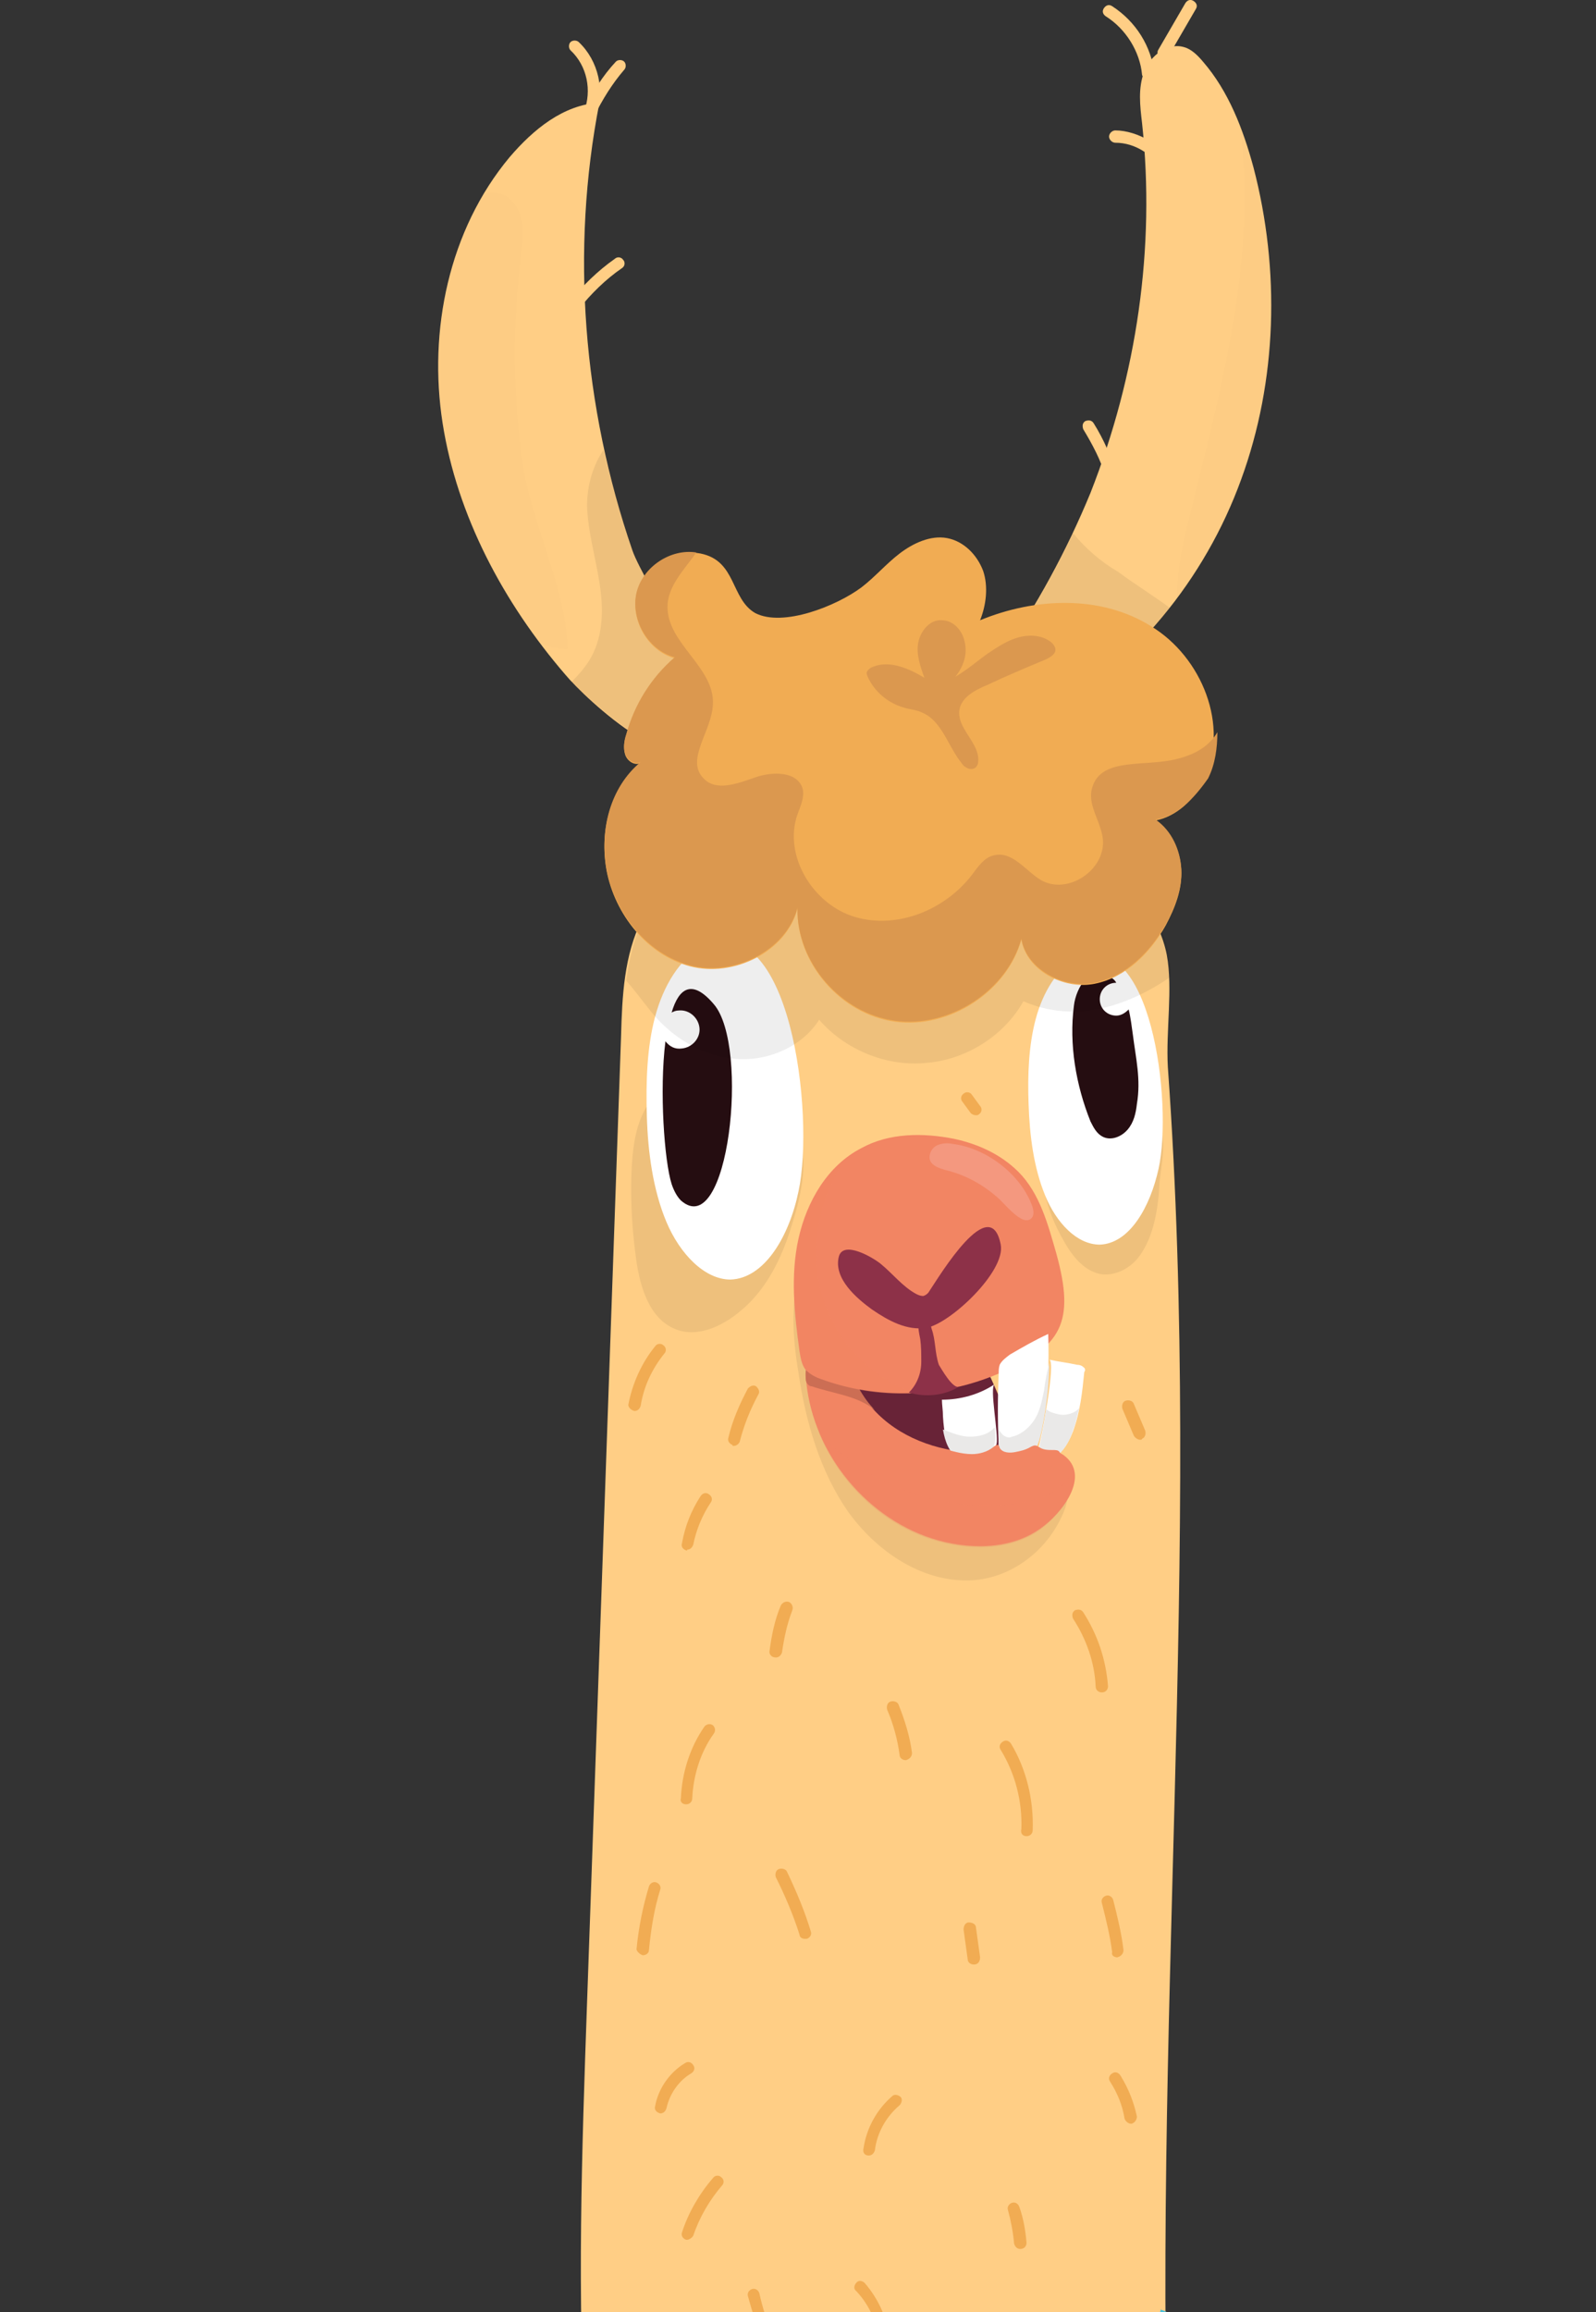 <svg xmlns="http://www.w3.org/2000/svg" width="67" height="97" viewBox="0 0 67 97" fill="none">
  <rect x="0" y="0" width="67" height="97" fill="#333333" stroke="none"/>
  <g clip-path="url(#clip0_2055_5581)">
    <path d="M6.193 161.078C6.67 157.674 8.315 154.529 10.134 151.6C10.957 150.221 12.083 148.886 12.776 147.421C12.257 145.095 12.083 142.682 12.3 140.313C13.123 131.266 18.883 123.512 21.698 114.895C22.867 111.32 23.517 107.529 24.73 103.953C24.686 103.479 24.643 103.048 24.6 102.574C24.21 96.414 24.427 90.21 24.643 84.05C25.12 70.523 25.596 56.995 26.072 43.468C26.116 41.788 26.202 40.065 26.939 38.6C27.675 37.092 29.017 36.015 30.447 35.111C35.514 31.966 41.794 31.449 46.255 35.757C47.424 36.877 48.68 38.471 48.983 40.065C49.243 41.486 48.94 43.21 49.026 44.761C50.499 65.138 48.29 85.558 49.113 105.978C49.113 105.978 49.113 105.978 49.113 106.021C49.33 106.667 49.503 107.313 49.676 107.96C51.972 116.533 54.137 124.89 57.125 133.291C58.381 136.78 59.637 140.27 59.984 143.932C60.157 146.086 59.984 148.24 59.464 150.351C59.941 151.126 60.417 151.858 60.85 152.591C62.539 155.606 64.055 158.794 64.401 162.241C64.748 165.687 63.795 169.392 61.197 171.675C59.811 172.882 58.078 173.614 56.303 174.002C52.794 174.82 48.853 174.389 45.952 172.278C44.046 170.9 42.703 168.875 41.924 166.635C39.845 166.937 37.723 166.937 35.6 166.764C33.305 166.549 31.01 166.118 28.801 165.386C27.978 168.014 26.419 170.383 24.167 171.891C21.178 173.872 17.237 174.131 13.773 173.183C11.997 172.709 10.308 171.891 9.008 170.641C6.54 168.229 5.717 164.481 6.193 161.078Z" fill="#FFCE85"/>
    <path d="M40.668 66.3C38.675 66.343 36.813 65.094 35.6 63.414C34.431 61.733 33.825 59.666 33.522 57.598C33.305 56.349 33.218 55.056 33.435 53.807C33.522 53.376 33.652 52.902 33.911 52.557C34.344 51.997 35.038 51.696 35.73 51.61C37.376 51.351 39.195 52.17 39.975 53.721C40.538 54.841 40.581 56.133 40.711 57.382C40.884 58.632 41.274 60.01 42.313 60.657C43.526 61.432 45.518 61.69 44.566 63.629C43.873 65.137 42.357 66.257 40.668 66.3Z" fill="black" fill-opacity="0.07"/>
    <path d="M47.771 52.773C47.424 53.204 46.861 53.505 46.298 53.462C45.562 53.376 45.042 52.73 44.696 52.127C44.219 51.308 43.873 50.446 43.786 49.499C43.7 48.551 43.959 47.603 44.522 46.871C45.562 45.578 48.117 45.449 48.723 47.258C48.94 47.948 48.767 48.852 48.68 49.542C48.637 50.576 48.464 51.911 47.771 52.773Z" fill="black" fill-opacity="0.07"/>
    <path d="M31.01 55.057C30.273 55.66 29.234 56.134 28.325 55.746C27.285 55.315 26.895 54.066 26.722 52.946C26.549 51.739 26.462 50.49 26.506 49.241C26.549 48.293 26.636 47.302 27.112 46.484C28.238 44.588 31.01 44.416 32.526 45.967C34.215 47.733 33.825 49.629 33.132 51.739C32.699 53.032 32.049 54.238 31.01 55.057Z" fill="black" fill-opacity="0.07"/>
    <path d="M33.522 49.973C33.132 51.868 32.092 53.635 30.663 53.678C29.58 53.678 28.541 52.601 27.978 51.265C27.415 49.93 27.198 48.336 27.155 46.828C27.112 45.406 27.155 43.942 27.502 42.649C27.848 41.357 28.541 40.194 29.494 39.72C33.175 37.996 34.215 46.785 33.522 49.973Z" fill="white"/>
    <path d="M27.935 43.683C28.108 43.898 28.325 44.027 28.628 43.984C29.061 43.941 29.407 43.553 29.364 43.123C29.321 42.692 28.931 42.347 28.498 42.39C28.368 42.39 28.281 42.433 28.195 42.477C28.498 41.443 29.061 41.055 29.97 42.132C31.486 43.898 30.577 52.127 28.584 50.36C28.411 50.188 28.281 49.929 28.195 49.671C27.891 48.723 27.675 45.751 27.935 43.683Z" fill="#250D11"/>
    <path d="M48.637 49.025C48.29 50.619 47.424 52.17 46.168 52.213C45.215 52.213 44.349 51.308 43.873 50.145C43.396 48.982 43.223 47.647 43.18 46.311C43.136 45.105 43.18 43.855 43.483 42.735C43.786 41.615 44.392 40.624 45.172 40.237C48.334 38.772 49.243 46.311 48.637 49.025Z" fill="white"/>
    <path d="M45.085 42.175C45.172 41.443 45.778 40.366 46.645 41.012C46.731 41.055 46.818 41.141 46.861 41.227C46.471 41.227 46.168 41.529 46.168 41.917C46.168 42.304 46.471 42.606 46.861 42.606C47.078 42.606 47.251 42.477 47.381 42.347C47.467 42.692 47.511 43.08 47.554 43.381C47.684 44.415 47.901 45.277 47.727 46.311C47.684 46.699 47.597 47.086 47.337 47.388C47.078 47.689 46.645 47.862 46.298 47.689C46.038 47.56 45.908 47.302 45.778 47.043C45.172 45.535 44.869 43.812 45.085 42.175Z" fill="#250D11"/>
    <path d="M42.963 42.004C42.14 43.468 40.538 44.459 38.892 44.588C37.203 44.761 35.471 44.028 34.388 42.779C33.652 43.942 32.179 44.545 30.837 44.416C29.451 44.287 28.195 43.511 27.328 42.434C26.982 42.004 26.635 41.53 26.289 41.142C26.419 40.237 26.592 39.376 27.025 38.557C27.762 37.049 29.104 35.972 30.533 35.068C35.6 31.923 41.88 31.406 46.341 35.714C47.511 36.834 48.767 38.428 49.07 40.022C49.113 40.324 49.156 40.625 49.156 40.97C47.208 42.305 45.042 42.908 42.963 42.004Z" fill="black" fill-opacity="0.07"/>
    <path d="M25.163 4.308C23.647 4.394 22.391 5.428 21.395 6.591C18.84 9.65 17.974 13.871 18.58 17.749C19.186 21.626 21.135 25.288 23.734 28.303C24.556 29.294 28.801 33.301 29.97 30.888C30.533 29.725 27.025 24.469 26.549 23.091C24.47 17.059 23.95 10.511 25.163 4.308Z" fill="#FFCE85"/>
    <path d="M29.97 30.846C30.533 29.682 27.025 24.427 26.549 23.048C26.072 21.669 25.683 20.291 25.336 18.869C24.903 19.515 24.643 20.334 24.643 21.239C24.686 22.316 24.99 23.349 25.163 24.427C25.336 25.503 25.336 26.624 24.816 27.571C24.6 27.959 24.297 28.304 23.994 28.605C25.293 29.898 28.887 33.086 29.97 30.846Z" fill="black" fill-opacity="0.07"/>
    <path d="M20.269 8.185C20.442 8.099 20.615 8.056 20.832 8.099C21.352 8.142 21.741 8.616 21.871 9.133C22.001 9.65 21.915 10.167 21.871 10.684C21.525 13.527 21.525 16.456 21.915 19.3C22.261 21.842 23.82 24.814 23.82 27.227C23.43 27.227 23.041 27.14 22.651 26.968C20.615 24.254 19.056 21.109 18.58 17.749C18.103 14.475 18.623 11.028 20.269 8.185Z" fill="black" fill-opacity="0.01"/>
    <path d="M47.944 5.169C47.857 4.437 47.77 3.705 48.03 3.015C48.29 2.326 49.026 1.766 49.719 1.981C50.023 2.068 50.282 2.326 50.499 2.584C51.582 3.834 52.188 5.428 52.621 7.022C53.747 11.33 53.617 15.982 52.102 20.118C50.586 24.297 47.597 27.959 43.699 30.156C42.963 30.587 41.014 31.405 40.538 30.199C40.191 29.381 41.621 28.131 42.01 27.571C43.526 25.417 44.782 23.091 45.778 20.678C47.727 15.724 48.507 10.382 47.944 5.169Z" fill="#FFCE85"/>
    <path d="M45.042 22.358C44.219 24.168 43.18 25.891 42.054 27.528C41.664 28.088 40.235 29.381 40.581 30.156C41.058 31.362 43.007 30.544 43.743 30.113C45.822 28.95 47.641 27.356 49.113 25.503C48.42 24.986 47.641 24.512 46.948 23.995C46.211 23.565 45.562 23.005 45.042 22.358Z" fill="black" fill-opacity="0.07"/>
    <path d="M49.893 21.841C50.715 18.524 51.582 15.25 52.015 11.89C52.275 9.65 52.361 7.323 52.015 5.083C52.275 5.686 52.448 6.332 52.621 7.022C53.747 11.33 53.617 15.982 52.102 20.118C51.452 21.884 50.542 23.564 49.416 25.072C49.416 25.029 49.416 25.029 49.416 24.986C49.416 23.909 49.633 22.875 49.893 21.841Z" fill="black" fill-opacity="0.01"/>
    <path d="M36.163 24.641C36.727 24.21 37.203 23.65 37.766 23.22C38.329 22.789 39.065 22.444 39.758 22.573C40.451 22.703 41.014 23.263 41.274 23.952C41.491 24.598 41.404 25.374 41.144 26.02C43.44 25.072 46.211 24.943 48.334 26.278C50.456 27.571 51.625 30.457 50.542 32.697C50.153 33.516 49.416 34.248 48.507 34.42C49.2 34.894 49.546 35.713 49.59 36.488C49.633 37.307 49.33 38.082 48.94 38.815C48.29 39.978 47.251 41.012 45.952 41.27C44.652 41.529 43.093 40.71 42.877 39.418C42.27 41.615 39.845 43.166 37.593 42.864C35.297 42.563 33.435 40.409 33.478 38.125C33.002 39.935 30.793 41.012 28.974 40.538C27.155 40.064 25.812 38.341 25.466 36.531C25.163 34.894 25.596 33.085 26.895 32.008C26.635 32.137 26.332 31.922 26.246 31.663C26.159 31.405 26.202 31.103 26.289 30.845C26.635 29.596 27.328 28.475 28.325 27.614C27.198 27.312 26.462 26.02 26.722 24.9C26.982 23.78 28.238 23.004 29.407 23.22C30.923 23.521 30.663 25.115 31.703 25.718C32.872 26.321 35.124 25.417 36.163 24.641Z" fill="#F1AC53"/>
    <path d="M48.507 34.378C49.2 34.852 49.546 35.671 49.59 36.446C49.633 37.265 49.33 38.04 48.94 38.772C48.29 39.936 47.251 40.969 45.952 41.228C44.652 41.486 43.093 40.668 42.877 39.376C42.27 41.573 39.845 43.123 37.593 42.822C35.297 42.52 33.435 40.366 33.478 38.083C33.002 39.892 30.793 40.969 28.974 40.496C27.155 40.022 25.812 38.298 25.466 36.489C25.163 34.852 25.596 33.043 26.895 31.966C26.635 32.095 26.332 31.88 26.246 31.621C26.159 31.363 26.202 31.061 26.289 30.803C26.635 29.553 27.328 28.433 28.325 27.572C27.198 27.27 26.462 25.978 26.722 24.858C26.982 23.78 28.151 23.005 29.234 23.177C28.714 23.91 28.021 24.599 28.021 25.461C28.021 27.012 30.014 28.002 29.927 29.553C29.884 30.673 28.758 31.88 29.537 32.655C30.057 33.215 30.966 32.87 31.703 32.612C32.439 32.353 33.478 32.353 33.695 33.086C33.782 33.431 33.608 33.818 33.478 34.163C32.872 35.886 34.128 37.954 35.904 38.471C37.679 38.988 39.672 38.169 40.798 36.705C41.057 36.36 41.317 35.972 41.707 35.886C42.487 35.671 43.05 36.532 43.699 36.92C44.825 37.566 46.428 36.489 46.298 35.197C46.211 34.421 45.605 33.732 45.865 33C46.255 31.75 48.117 32.181 49.416 31.837C50.282 31.621 50.802 31.233 51.105 30.716C51.105 31.363 51.019 32.052 50.716 32.655C50.109 33.517 49.416 34.249 48.507 34.378Z" fill="#DB984F"/>
    <path d="M41.967 58.632C41.707 58.115 41.534 57.512 41.144 57.124C40.711 56.65 40.105 56.435 39.498 56.263C38.892 56.09 38.242 55.961 37.593 55.918C36.553 55.789 35.297 55.918 34.734 56.779C34.215 57.555 34.431 58.632 34.907 59.45C35.644 60.786 36.943 61.777 38.416 62.251C39.542 62.595 42.443 63.026 43.396 61.992C44.262 61.001 42.443 59.666 41.967 58.632Z" fill="#682337"/>
    <path d="M36.467 58.891C35.947 58.287 35.644 57.555 35.124 56.952C34.951 56.736 34.691 56.521 34.431 56.564C33.955 56.607 33.825 57.21 33.825 57.684C33.998 60.743 36.207 63.586 39.109 64.534C40.581 65.008 42.4 65.051 43.699 64.103C44.566 63.5 45.822 61.906 44.652 61.044C43.743 60.398 41.621 61.044 40.581 60.915C39.022 60.786 37.463 60.14 36.467 58.891Z" fill="#F28563"/>
    <path d="M33.825 57.856C33.825 57.943 33.868 58.029 33.911 58.072C33.955 58.115 33.998 58.158 34.085 58.158C34.951 58.459 35.99 58.546 36.727 59.149C36.467 58.89 36.25 58.589 36.034 58.201C35.99 58.115 35.99 58.072 35.904 58.029C35.817 57.943 35.687 57.899 35.6 57.856C35.167 57.684 34.734 57.512 34.344 57.382C34.215 57.339 33.955 57.167 33.911 57.296C33.782 57.425 33.825 57.77 33.825 57.856Z" fill="#CC6E54"/>
    <g opacity="0.3">
      <path d="M43.699 64.147C42.4 65.094 40.581 65.051 39.108 64.577C36.943 63.888 35.167 62.122 34.344 60.011C34.344 60.054 34.388 60.054 34.388 60.097C36.423 62.337 39.628 63.5 42.66 63.069C43.699 62.94 44.696 62.553 45.042 61.605C45.388 62.423 44.436 63.586 43.699 64.147Z" fill="#F28563"/>
    </g>
    <path d="M34.474 57.856C34.215 57.77 33.998 57.641 33.825 57.469C33.651 57.253 33.608 56.952 33.565 56.693C33.348 55.142 33.175 53.505 33.522 51.955C33.868 50.404 34.734 48.896 36.163 48.163C37.333 47.517 38.762 47.517 40.061 47.776C41.057 47.991 42.01 48.422 42.747 49.154C43.656 50.059 44.002 51.395 44.349 52.601C45.129 55.444 44.609 56.521 41.88 57.641C39.542 58.632 36.856 58.718 34.474 57.856Z" fill="#F28563"/>
    <path opacity="0.3" d="M34.344 53.549C34.648 55.703 36.207 57.642 38.242 58.374C38.242 58.417 38.199 58.417 38.199 58.46C38.242 58.46 38.242 58.46 38.286 58.46C36.986 58.503 35.73 58.331 34.518 57.857C34.258 57.771 34.041 57.642 33.868 57.469C33.695 57.254 33.652 56.952 33.608 56.694C33.392 55.143 33.218 53.506 33.565 51.955C33.825 50.663 34.518 49.413 35.514 48.595C35.384 48.767 35.297 48.896 35.211 49.069C34.431 50.404 34.128 51.998 34.344 53.549Z" fill="#F28563"/>
    <path d="M38.892 55.702C38.069 55.832 37.289 55.401 36.597 54.927C35.947 54.453 34.994 53.635 35.211 52.73C35.384 51.997 36.683 52.773 36.986 53.031C37.463 53.419 37.896 53.979 38.459 54.281C38.545 54.324 38.632 54.367 38.762 54.367C38.892 54.324 38.979 54.238 39.022 54.151C39.455 53.505 41.577 49.973 42.01 52.213C42.227 53.333 39.888 55.53 38.892 55.702Z" fill="#8D3148"/>
    <path d="M40.278 58.158C39.672 58.546 38.849 58.632 38.156 58.416C38.502 58.072 38.675 57.598 38.675 57.124C38.675 56.822 38.675 56.478 38.632 56.176C38.589 55.961 38.502 55.573 38.589 55.401C38.805 54.97 39.065 55.487 39.109 55.745C39.282 56.219 39.239 56.736 39.412 57.253C39.498 57.383 40.018 58.33 40.278 58.158Z" fill="#8D3148"/>
    <path d="M44.003 55.961C43.44 56.219 42.92 56.521 42.4 56.822C42.227 56.952 42.054 57.081 41.967 57.253C41.924 57.383 41.924 57.512 41.924 57.641C41.88 58.632 41.88 59.623 41.924 60.571C41.924 60.657 41.924 60.743 41.967 60.829C42.01 60.915 42.097 60.915 42.184 60.958C43.526 61.389 43.613 60.657 43.786 59.493C44.003 58.33 44.046 57.167 44.003 55.961Z" fill="white"/>
    <path d="M41.75 58.072C41.101 58.503 40.321 58.718 39.542 58.718C39.542 58.934 39.585 59.149 39.585 59.408C39.628 60.097 39.715 60.873 40.321 61.217C40.971 61.562 41.664 61.174 41.837 60.571C41.924 60.183 41.534 58.202 41.75 58.072Z" fill="white"/>
    <path d="M43.569 60.829C43.699 60.441 44.349 57.081 44.046 57.038C44.436 57.124 44.825 57.167 45.215 57.254C45.345 57.254 45.432 57.297 45.518 57.383C45.562 57.426 45.562 57.512 45.518 57.555C45.432 58.417 45.345 59.235 45.042 60.054C44.825 60.614 44.479 61.131 43.916 61.303C43.829 61.346 43.699 61.346 43.613 61.26C43.526 61.174 43.526 60.958 43.569 60.829Z" fill="white"/>
    <path d="M42.184 60.958C42.097 60.915 42.01 60.915 41.967 60.829C41.924 60.743 41.924 60.657 41.924 60.57C41.924 60.355 41.924 60.183 41.924 59.967C42.01 60.096 42.097 60.226 42.227 60.269C42.313 60.312 42.4 60.312 42.487 60.269C42.877 60.183 43.223 59.881 43.44 59.536C43.656 59.192 43.743 58.761 43.829 58.33C43.873 57.942 43.959 57.555 44.046 57.167C44.046 57.942 43.959 58.718 43.829 59.493C43.613 60.657 43.526 61.389 42.184 60.958Z" fill="#EAE9E8"/>
    <path d="M40.278 61.216C39.845 60.958 39.672 60.484 39.585 59.967C39.931 60.096 40.321 60.269 40.711 60.269C41.101 60.269 41.491 60.182 41.75 59.881C41.794 60.182 41.794 60.441 41.75 60.57C41.62 61.173 40.928 61.561 40.278 61.216Z" fill="#EAE9E8"/>
    <path d="M43.959 61.26C43.873 61.303 43.743 61.303 43.656 61.217C43.526 61.13 43.569 60.915 43.613 60.786C43.656 60.613 43.786 59.924 43.916 59.149V59.106C44.046 59.235 44.219 59.278 44.392 59.321C44.566 59.364 44.696 59.364 44.869 59.321C45.042 59.278 45.215 59.192 45.302 59.062C45.215 59.407 45.172 59.709 45.042 60.01C44.869 60.57 44.522 61.13 43.959 61.26Z" fill="#EAE9E8"/>
    <path d="M40.798 61.001C41.101 61.001 41.447 60.915 41.707 60.699C41.75 60.656 41.837 60.613 41.88 60.613C41.924 60.613 41.967 60.699 41.967 60.742C42.097 60.958 42.4 60.958 42.617 60.915C42.833 60.872 43.05 60.829 43.266 60.699C43.353 60.656 43.44 60.613 43.526 60.656C43.569 60.656 43.569 60.699 43.613 60.699C43.786 60.829 44.002 60.829 44.219 60.829C44.306 60.829 44.436 60.829 44.479 60.915C44.566 61.001 44.566 61.13 44.479 61.26C44.436 61.346 44.306 61.432 44.219 61.475C43.699 61.776 43.093 61.863 42.53 61.906C42.054 61.949 41.577 61.992 41.101 61.949C40.754 61.949 40.451 61.906 40.148 61.776C39.845 61.647 39.542 61.432 39.412 61.173C39.368 61.13 39.368 61.087 39.368 61.044C39.368 60.915 39.455 60.829 39.585 60.829C39.758 60.786 39.931 60.872 40.148 60.915C40.321 60.958 40.581 61.001 40.798 61.001Z" fill="#F28563"/>
    <path d="M43.31 50.533C43.396 50.748 43.44 51.007 43.266 51.136C43.093 51.265 42.877 51.136 42.747 51.05C42.443 50.834 42.227 50.576 41.967 50.318C41.361 49.758 40.624 49.327 39.801 49.111C39.455 49.025 39.022 48.896 39.022 48.551C39.022 48.336 39.152 48.12 39.368 48.034C39.585 47.948 39.801 47.948 40.018 47.991C41.361 48.163 42.79 49.197 43.31 50.533Z" fill="#F4987F"/>
    <path d="M46.255 70.997C46.428 70.997 46.514 70.867 46.514 70.738C46.428 69.618 46.081 68.584 45.475 67.636C45.389 67.507 45.259 67.507 45.129 67.55C44.999 67.636 44.999 67.766 45.042 67.895C45.605 68.756 45.952 69.747 45.995 70.738C45.995 70.91 46.125 70.997 46.255 70.997Z" fill="#F1AC53"/>
    <path d="M28.844 65.008C28.974 65.008 29.061 64.922 29.104 64.793C29.234 64.146 29.494 63.543 29.84 63.026C29.927 62.897 29.884 62.768 29.754 62.681C29.624 62.595 29.494 62.639 29.407 62.768C29.017 63.371 28.758 64.017 28.628 64.749C28.584 64.879 28.671 65.008 28.844 65.051C28.844 65.008 28.844 65.008 28.844 65.008Z" fill="#F1AC53"/>
    <path d="M32.569 69.532C32.699 69.532 32.785 69.446 32.829 69.317C32.915 68.713 33.045 68.11 33.262 67.55C33.305 67.421 33.262 67.292 33.132 67.206C33.002 67.162 32.872 67.206 32.785 67.335C32.526 67.938 32.396 68.584 32.309 69.23C32.266 69.403 32.395 69.532 32.569 69.532C32.526 69.532 32.526 69.532 32.569 69.532Z" fill="#F1AC53"/>
    <path d="M38.026 73.84C38.199 73.797 38.286 73.668 38.286 73.538C38.199 72.849 37.983 72.16 37.723 71.514C37.679 71.384 37.506 71.341 37.376 71.384C37.246 71.427 37.203 71.6 37.246 71.729C37.506 72.332 37.679 72.978 37.766 73.624C37.766 73.754 37.896 73.84 38.026 73.84Z" fill="#F1AC53"/>
    <path d="M46.904 82.111C47.078 82.068 47.164 81.938 47.164 81.809C47.078 81.077 46.904 80.388 46.731 79.698C46.688 79.569 46.558 79.483 46.428 79.526C46.298 79.569 46.211 79.698 46.255 79.827C46.428 80.517 46.601 81.206 46.688 81.895C46.645 82.025 46.774 82.111 46.904 82.111Z" fill="#F1AC53"/>
    <path d="M47.857 60.398C47.9 60.398 47.944 60.398 47.944 60.355C48.074 60.312 48.117 60.14 48.074 60.011L47.597 58.891C47.554 58.761 47.381 58.718 47.251 58.761C47.121 58.804 47.078 58.977 47.121 59.106L47.597 60.226C47.641 60.312 47.77 60.398 47.857 60.398Z" fill="#F1AC53"/>
    <path d="M26.636 59.192C26.765 59.192 26.852 59.106 26.895 58.977C27.025 58.158 27.372 57.426 27.891 56.78C27.978 56.694 27.978 56.521 27.848 56.435C27.762 56.349 27.588 56.349 27.502 56.478C26.939 57.167 26.549 58.029 26.376 58.934C26.376 59.02 26.462 59.149 26.636 59.192Z" fill="#F1AC53"/>
    <path d="M33.782 81.335C33.825 81.335 33.825 81.335 33.868 81.335C33.998 81.292 34.085 81.163 34.041 81.034C33.782 80.172 33.435 79.354 33.045 78.535C33.002 78.406 32.829 78.363 32.699 78.406C32.569 78.449 32.526 78.621 32.569 78.75C32.959 79.526 33.305 80.344 33.565 81.163C33.565 81.249 33.652 81.335 33.782 81.335Z" fill="#F1AC53"/>
    <path d="M40.884 82.413C41.057 82.413 41.144 82.284 41.144 82.111L40.971 80.862C40.971 80.733 40.841 80.647 40.668 80.647C40.538 80.647 40.451 80.776 40.451 80.948L40.624 82.197C40.624 82.327 40.754 82.413 40.884 82.413Z" fill="#F1AC53"/>
    <path d="M26.982 82.025C27.112 82.025 27.242 81.939 27.242 81.81C27.328 80.948 27.458 80.086 27.718 79.268C27.762 79.139 27.675 79.009 27.545 78.966C27.415 78.923 27.285 79.009 27.242 79.139C26.982 80 26.809 80.862 26.722 81.766C26.722 81.853 26.852 81.982 26.982 82.025Z" fill="#F1AC53"/>
    <path d="M47.467 89.09H47.511C47.641 89.047 47.727 88.918 47.727 88.789C47.597 88.186 47.381 87.626 47.034 87.066C46.948 86.936 46.818 86.893 46.688 86.979C46.558 87.066 46.515 87.195 46.601 87.324C46.904 87.798 47.121 88.315 47.208 88.875C47.251 89.004 47.381 89.09 47.467 89.09Z" fill="#F1AC53"/>
    <path d="M36.467 90.425C36.597 90.425 36.683 90.339 36.727 90.21C36.813 89.478 37.203 88.788 37.766 88.315C37.853 88.228 37.896 88.056 37.809 87.97C37.723 87.884 37.55 87.841 37.463 87.927C36.813 88.487 36.38 89.262 36.25 90.124C36.207 90.296 36.294 90.425 36.467 90.425Z" fill="#F1AC53"/>
    <path d="M42.833 94.345C42.877 94.345 42.877 94.345 42.833 94.345C43.007 94.345 43.093 94.216 43.093 94.087C43.05 93.57 42.963 93.053 42.79 92.579C42.747 92.45 42.617 92.364 42.487 92.407C42.357 92.45 42.27 92.579 42.313 92.708C42.443 93.182 42.53 93.656 42.573 94.13C42.617 94.259 42.703 94.345 42.833 94.345Z" fill="#F1AC53"/>
    <path d="M27.718 88.659C27.848 88.659 27.935 88.573 27.978 88.443C28.108 87.84 28.498 87.28 29.017 86.979C29.147 86.892 29.191 86.763 29.104 86.634C29.017 86.505 28.887 86.462 28.758 86.548C28.108 86.936 27.632 87.625 27.502 88.357C27.458 88.486 27.545 88.616 27.718 88.659Z" fill="#F1AC53"/>
    <path d="M32.179 98.352C32.222 98.352 32.222 98.352 32.266 98.352C32.396 98.309 32.482 98.18 32.439 98.051C32.222 97.448 32.006 96.801 31.876 96.198C31.832 96.069 31.703 95.983 31.573 96.026C31.443 96.069 31.356 96.198 31.399 96.327C31.573 96.974 31.789 97.62 32.006 98.223C31.962 98.266 32.049 98.352 32.179 98.352Z" fill="#F1AC53"/>
    <path d="M37.116 98.524C37.29 98.524 37.376 98.395 37.376 98.266C37.29 97.361 36.9 96.456 36.294 95.767C36.207 95.681 36.034 95.638 35.947 95.767C35.86 95.853 35.817 96.026 35.947 96.112C36.51 96.715 36.856 97.49 36.9 98.309C36.856 98.438 36.986 98.524 37.116 98.524Z" fill="#F1AC53"/>
    <path d="M28.844 93.959C28.931 93.959 29.061 93.872 29.104 93.786C29.364 93.011 29.797 92.278 30.317 91.675C30.403 91.589 30.403 91.417 30.273 91.331C30.187 91.244 30.014 91.244 29.927 91.374C29.364 92.02 28.888 92.838 28.628 93.657C28.584 93.786 28.671 93.915 28.801 93.959C28.758 93.959 28.801 93.959 28.844 93.959Z" fill="#F1AC53"/>
    <path d="M43.093 77.028C43.223 77.028 43.353 76.942 43.353 76.769C43.396 75.52 43.093 74.228 42.444 73.15C42.357 73.021 42.227 72.978 42.097 73.064C41.967 73.15 41.924 73.28 42.01 73.409C42.617 74.4 42.92 75.563 42.877 76.726C42.833 76.898 42.92 77.028 43.093 77.028C43.05 77.028 43.05 77.028 43.093 77.028Z" fill="#F1AC53"/>
    <path d="M28.801 75.692C28.931 75.692 29.061 75.606 29.061 75.434C29.104 74.486 29.407 73.495 29.97 72.72C30.057 72.591 30.014 72.461 29.927 72.375C29.797 72.289 29.667 72.332 29.581 72.418C28.974 73.28 28.628 74.357 28.584 75.434C28.541 75.563 28.628 75.692 28.801 75.692Z" fill="#F1AC53"/>
    <path d="M40.971 46.785C41.014 46.785 41.057 46.785 41.101 46.742C41.231 46.656 41.231 46.483 41.144 46.397L40.798 45.923C40.711 45.794 40.538 45.794 40.451 45.88C40.321 45.967 40.321 46.139 40.408 46.225L40.754 46.699C40.798 46.742 40.884 46.785 40.971 46.785Z" fill="#F1AC53"/>
    <path d="M30.793 60.657C30.923 60.657 31.01 60.571 31.053 60.485C31.226 59.796 31.486 59.15 31.833 58.503C31.919 58.374 31.833 58.245 31.746 58.159C31.616 58.073 31.486 58.159 31.399 58.245C31.053 58.891 30.75 59.58 30.577 60.313C30.533 60.442 30.62 60.571 30.75 60.614C30.75 60.657 30.75 60.657 30.793 60.657Z" fill="#F1AC53"/>
    <path d="M41.491 27.399C41.88 27.14 42.27 26.882 42.703 26.753C43.136 26.623 43.656 26.623 44.046 26.882C44.176 26.968 44.306 27.097 44.306 27.269C44.306 27.442 44.089 27.571 43.916 27.657C43.093 28.002 42.27 28.346 41.447 28.734C40.928 28.95 40.365 29.251 40.278 29.768C40.148 30.587 41.188 31.19 41.058 32.008C41.058 32.051 41.014 32.138 40.971 32.181C40.798 32.353 40.495 32.224 40.365 32.008C39.802 31.319 39.542 30.242 38.719 29.897C38.459 29.768 38.199 29.768 37.939 29.682C37.333 29.51 36.77 29.079 36.467 28.476C36.423 28.39 36.38 28.303 36.38 28.217C36.423 28.088 36.553 28.002 36.683 27.959C37.376 27.7 38.156 28.045 38.806 28.433C38.632 27.959 38.459 27.442 38.546 26.968C38.632 26.494 39.022 25.977 39.542 26.02C40.018 26.02 40.408 26.451 40.495 26.925C40.624 27.442 40.451 27.959 40.105 28.39C40.624 28.088 41.058 27.7 41.491 27.399Z" fill="#DB984F"/>
    <path d="M24.73 4.997C24.817 4.997 24.903 4.954 24.946 4.867C25.293 4.178 25.683 3.532 26.202 2.929C26.289 2.843 26.289 2.67 26.202 2.584C26.116 2.498 25.942 2.498 25.856 2.584C25.293 3.187 24.86 3.877 24.513 4.652C24.47 4.781 24.513 4.91 24.643 4.997C24.643 4.997 24.686 4.997 24.73 4.997Z" fill="#FFCE85"/>
    <path d="M24.773 5.04C24.86 5.04 24.946 4.954 24.99 4.868C25.423 3.834 25.12 2.541 24.297 1.766C24.21 1.68 24.037 1.68 23.95 1.766C23.864 1.852 23.864 2.024 23.95 2.11C24.643 2.757 24.86 3.791 24.513 4.695C24.47 4.824 24.513 4.954 24.643 5.04C24.686 4.997 24.73 5.04 24.773 5.04Z" fill="#FFCE85"/>
    <path d="M24.123 13.053C24.21 13.053 24.253 13.01 24.297 12.967C24.816 12.321 25.423 11.718 26.116 11.244C26.246 11.158 26.246 10.985 26.159 10.899C26.072 10.77 25.899 10.77 25.812 10.856C25.076 11.373 24.47 11.976 23.907 12.665C23.82 12.795 23.82 12.924 23.95 13.01C23.994 13.053 24.08 13.096 24.123 13.053Z" fill="#FFCE85"/>
    <path d="M48.247 3.36C48.377 3.36 48.507 3.231 48.464 3.102C48.334 1.939 47.684 0.905 46.688 0.259C46.558 0.173 46.428 0.216 46.341 0.345C46.255 0.474 46.298 0.603 46.428 0.689C47.251 1.206 47.857 2.154 47.944 3.145C47.987 3.274 48.117 3.404 48.247 3.36Z" fill="#FFCE85"/>
    <path d="M48.853 2.455C48.94 2.455 49.026 2.412 49.07 2.326L50.196 0.388C50.282 0.258 50.239 0.129 50.109 0.043C49.979 -0.043 49.849 -0 49.763 0.129L48.637 2.068C48.55 2.197 48.593 2.326 48.723 2.412C48.767 2.455 48.81 2.455 48.853 2.455Z" fill="#FFCE85"/>
    <path d="M48.16 6.375C48.247 6.375 48.29 6.332 48.334 6.246C48.42 6.117 48.377 5.988 48.247 5.902C47.814 5.643 47.294 5.471 46.818 5.471C46.688 5.471 46.558 5.6 46.558 5.729C46.558 5.858 46.688 5.988 46.818 5.988C47.251 5.988 47.641 6.117 47.987 6.332C48.03 6.375 48.074 6.375 48.16 6.375Z" fill="#FFCE85"/>
    <path d="M46.688 20.204H46.731C46.861 20.161 46.948 20.032 46.904 19.903C46.645 19.17 46.341 18.438 45.908 17.749C45.822 17.619 45.692 17.619 45.562 17.663C45.432 17.749 45.432 17.878 45.475 18.007C45.865 18.653 46.211 19.299 46.428 20.032C46.471 20.161 46.601 20.247 46.688 20.204Z" fill="#FFCE85"/>
    <path d="M46.904 102.187C45.648 103.694 43.916 104.728 42.14 105.461C37.376 107.399 31.876 107.442 27.069 105.59C26.159 105.245 25.25 104.814 24.6 104.039C23.994 103.307 24.297 102.66 24.123 101.325C21.915 102.617 21.178 105.805 22.521 108.002C20.875 108.218 19.663 109.984 19.706 111.707C19.749 113.431 20.875 114.938 22.304 115.886C23.734 116.791 25.423 117.179 27.069 117.394C32.612 118.126 38.502 116.92 43.05 113.56C47.554 110.2 50.499 104.513 50.066 98.869C49.979 97.879 49.546 97.146 48.723 96.888C48.377 98.826 48.247 100.593 46.904 102.187Z" fill="#47BDD7"/>
  </g>
  <defs>
    <clipPath id="clip0_2055_5581">
      <rect width="67" height="193" fill="white"/>
    </clipPath>
  </defs>
</svg>